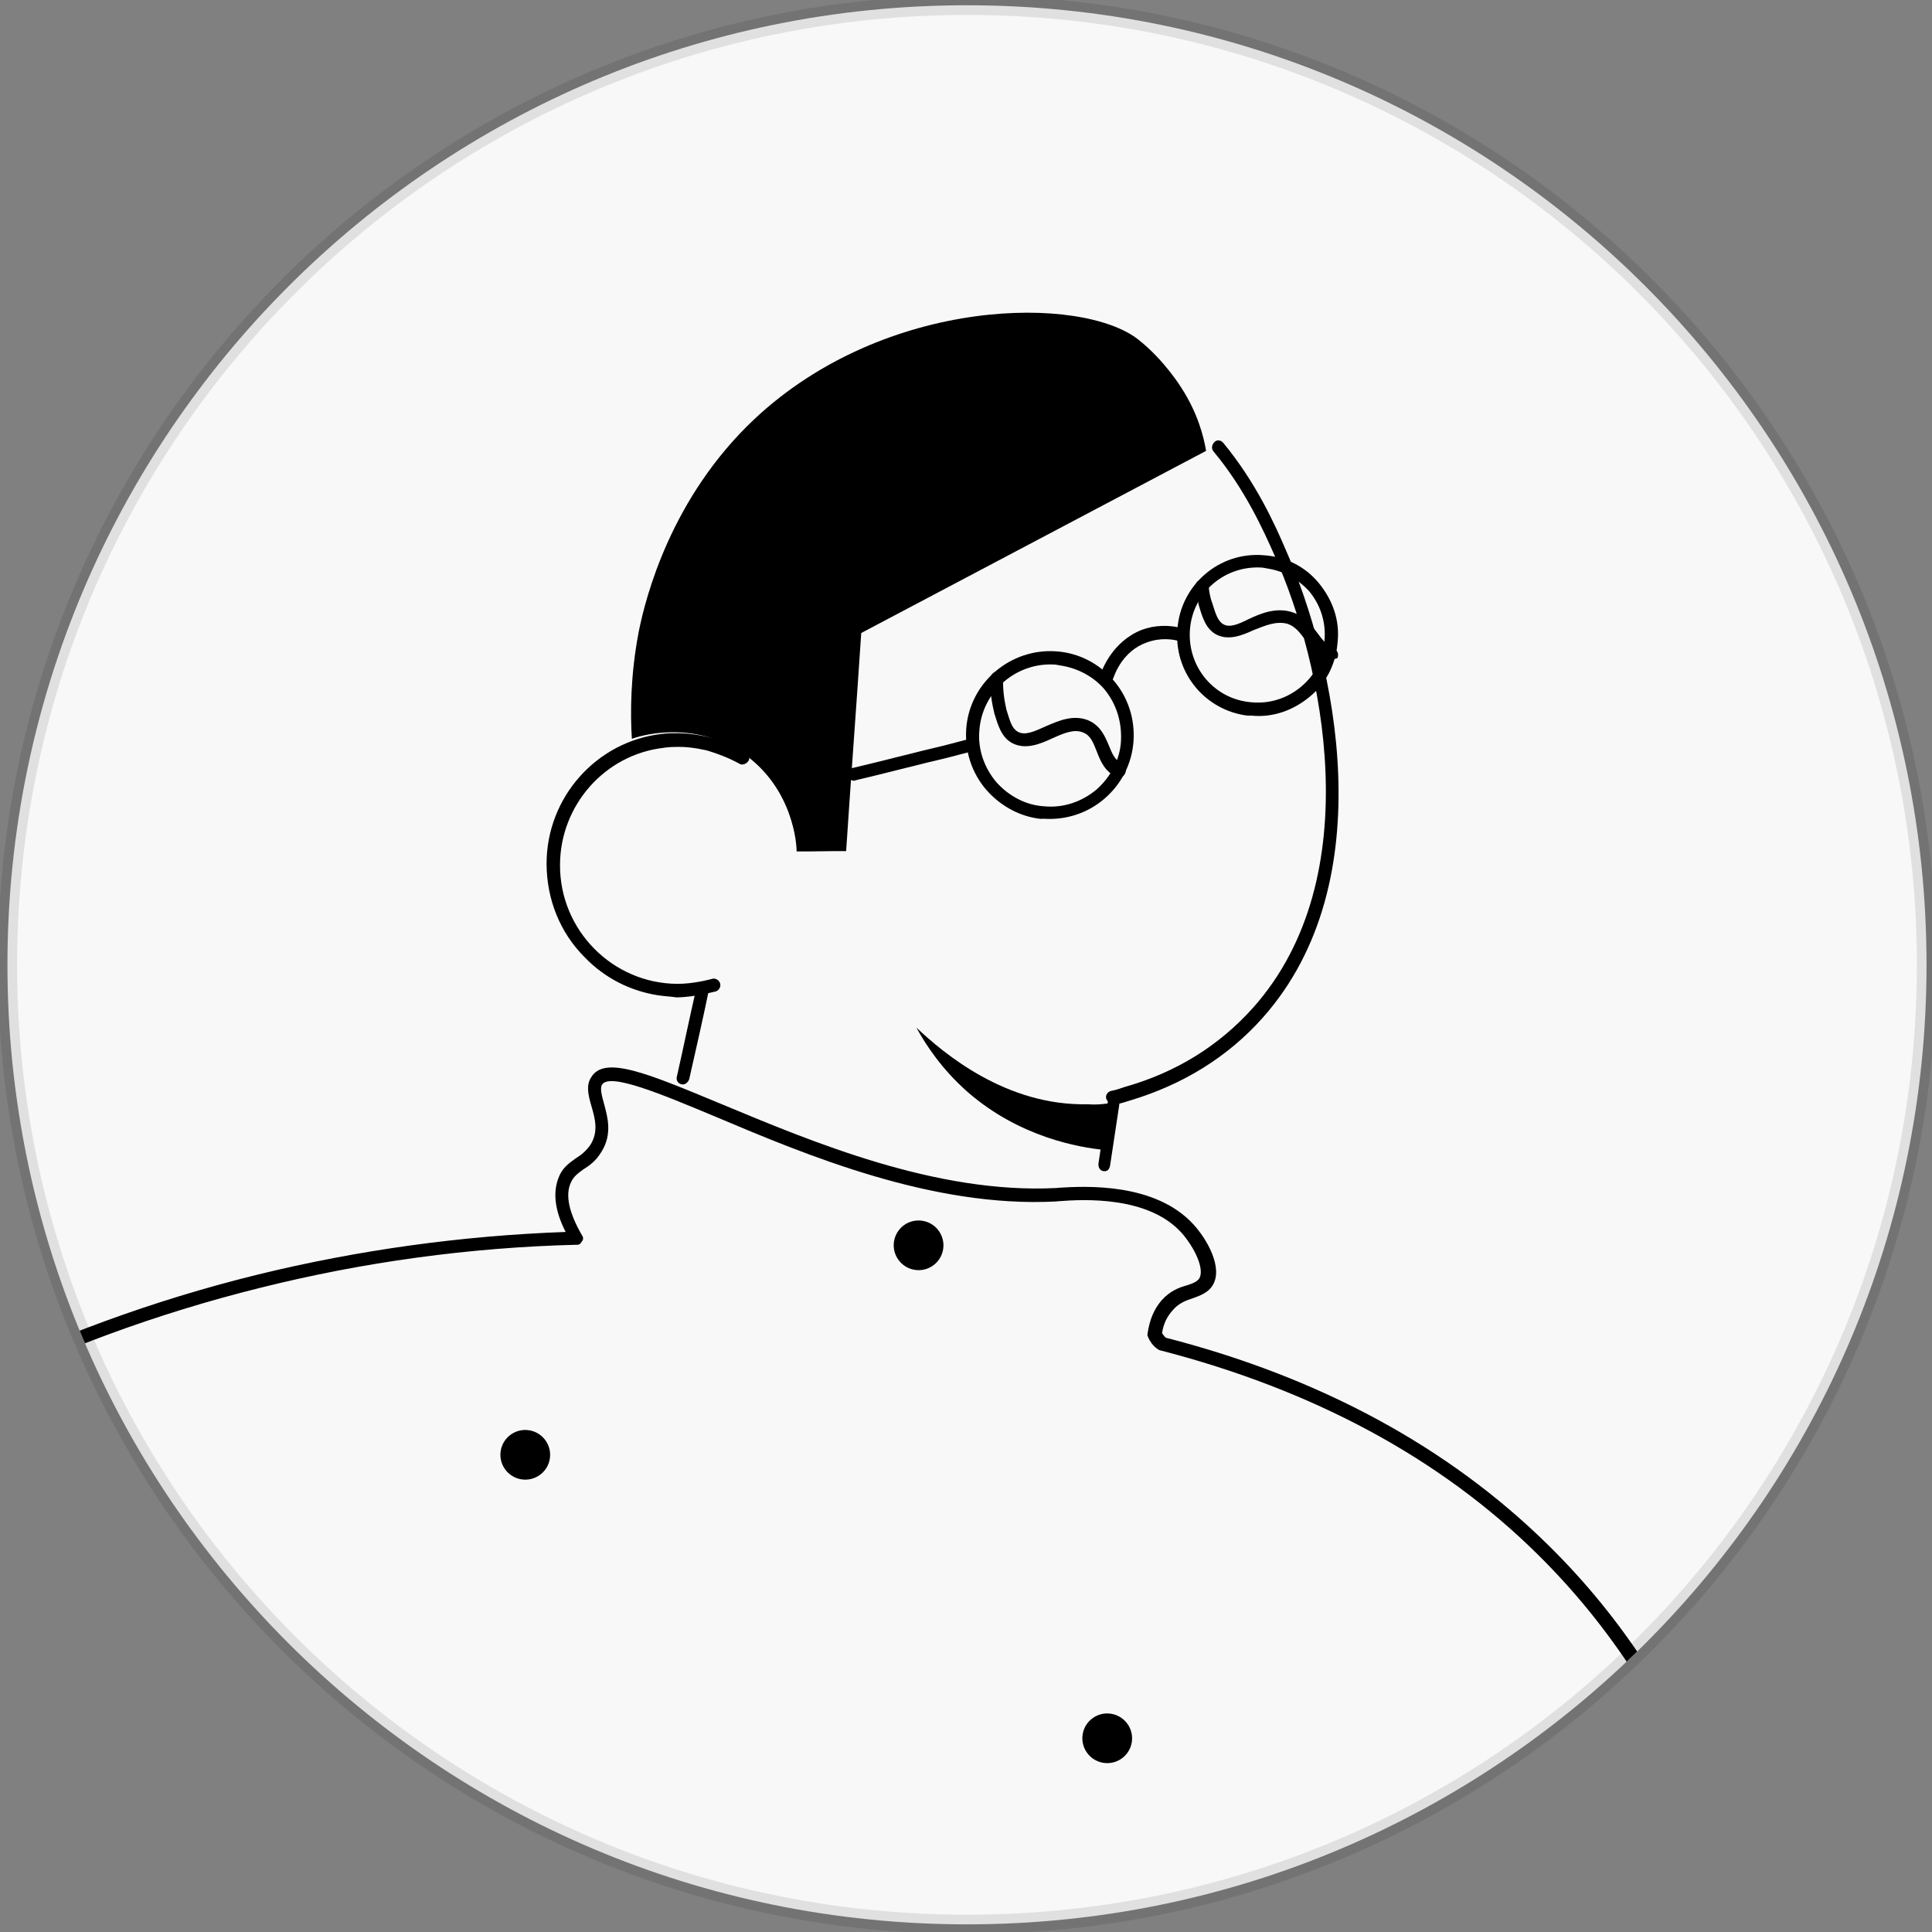 <svg width="200" height="200" viewBox="0 0 200 200" fill="none" xmlns="http://www.w3.org/2000/svg">
<rect x="0" y="0" width="200" height="200" fill="#808080" stroke="none"/>
<g clip-path="url(#clip0_3_14594)">
<path d="M0.771 99.877C0.771 45.017 45.243 0.545 100.103 0.545V0.545C154.962 0.545 199.434 45.017 199.434 99.877V99.877C199.434 154.736 154.962 199.208 100.103 199.208V199.208C45.243 199.208 0.771 154.736 0.771 99.877V99.877Z" fill="#F8F8F8"/>
<path d="M53.928 153.133C55.328 153.382 56.663 152.45 56.91 151.052C57.157 149.653 56.223 148.318 54.823 148.069C53.423 147.821 52.088 148.753 51.841 150.151C51.593 151.55 52.528 152.885 53.928 153.133Z" fill="black"/>
<path d="M114.172 182.479C115.571 182.728 116.907 181.796 117.154 180.397C117.401 178.999 116.466 177.664 115.066 177.415C113.667 177.166 112.331 178.098 112.084 179.497C111.837 180.895 112.772 182.231 114.172 182.479Z" fill="black"/>
<path d="M94.644 131.447C96.044 131.696 97.379 130.763 97.626 129.365C97.873 127.967 96.939 126.631 95.539 126.383C94.139 126.134 92.804 127.066 92.556 128.465C92.309 129.863 93.244 131.198 94.644 131.447Z" fill="black"/>
<path d="M168.439 192.548C169.839 192.796 171.174 191.864 171.421 190.466C171.668 189.067 170.734 187.732 169.334 187.483C167.934 187.235 166.598 188.167 166.351 189.565C166.104 190.964 167.039 192.299 168.439 192.548Z" fill="black"/>
<path d="M22.652 361.394C22.571 361.382 22.571 361.382 22.652 361.394C6.089 356.953 -10.325 351.546 -26.278 345.304C-27.606 344.77 -28.933 344.237 -30.342 343.691C-36.125 341.401 -41.883 338.951 -47.467 336.445C-90.306 317.419 -111.719 307.866 -118.017 290.094C-129.438 257.694 -91.713 219.011 -61.365 187.844L-58.906 185.339C-44.429 170.513 -17.606 142.84 26.697 131.941C37.038 129.412 47.716 127.923 58.556 127.531C57.408 125.295 57.208 123.369 57.861 121.822C58.265 120.814 59 120.35 59.654 119.874C60.202 119.546 60.682 119.126 61.105 118.532C61.976 117.183 61.608 115.808 61.227 114.514C60.903 113.393 60.646 112.366 61.188 111.543C62.545 109.198 67.057 111.127 74.616 114.266C84.045 118.187 96.889 123.622 109.343 122.983L109.679 122.952C112.358 122.788 119.548 122.41 123.525 126.729C124.947 128.265 126.643 131.245 125.536 133.051C125.087 133.806 124.296 134.096 123.505 134.387C122.808 134.609 122.017 134.899 121.406 135.629C120.809 136.279 120.442 137.046 120.293 138.011C120.498 138.29 120.636 138.476 120.717 138.489C136.669 142.589 149.981 149.825 160.205 159.882C176.052 175.416 181.983 195.027 190.93 224.658C193.564 233.383 195.919 242.312 197.774 251.247C197.887 251.593 197.582 251.958 197.233 252.069C196.884 252.181 196.516 251.877 196.404 251.53C194.536 242.676 192.169 233.827 189.534 225.102C180.644 195.645 174.688 176.195 159.14 160.871C149.066 150.92 135.891 143.869 120.182 139.807L120.101 139.794C120.02 139.782 119.247 139.416 118.829 138.363C118.76 138.27 118.785 138.109 118.797 138.029C119.008 136.661 119.425 135.572 120.235 134.625C121.137 133.611 122.103 133.265 122.881 133.055C123.579 132.833 123.94 132.641 124.152 132.344C124.718 131.361 123.652 129.137 122.311 127.613C118.838 123.784 112.147 124.156 109.63 124.345L109.294 124.376C96.504 125.045 83.497 119.586 74 115.572C68.391 113.227 63.094 111.012 62.316 112.293C62.092 112.67 62.304 113.444 62.517 114.218C62.885 115.593 63.434 117.407 62.233 119.282C61.679 120.185 61.025 120.661 60.384 121.057C59.823 121.465 59.356 121.805 59.095 122.424C58.479 123.73 58.935 125.612 60.245 127.873C60.382 128.059 60.426 128.313 60.227 128.529C60.108 128.758 59.921 128.894 59.678 128.857C48.607 129.131 37.593 130.651 26.984 133.303C-16.901 144.184 -43.606 171.628 -57.989 186.386L-60.449 188.891C-90.504 219.774 -127.936 258.172 -116.796 289.705C-110.736 306.864 -89.403 316.405 -47.038 335.275C-41.454 337.781 -35.683 340.151 -29.993 342.509C-28.666 343.042 -27.258 343.588 -25.93 344.122C-10.207 350.246 5.976 355.535 22.203 360.007L26.458 350.694L26.471 350.614C28.487 346.146 30.584 341.69 32.668 337.315L34.149 334.166C37.148 327.625 40.228 321.096 43.227 314.556L43.239 314.475C43.382 314.085 43.812 313.987 44.205 314.129C44.597 314.272 44.697 314.699 44.554 315.089L43.931 314.829L44.542 315.17C41.543 321.71 38.463 328.239 35.464 334.78L33.983 337.929C31.886 342.385 29.87 346.853 27.773 351.308L27.761 351.389L23.269 361.16C23.256 361.24 22.976 361.444 22.652 361.394Z" fill="black"/>
<path d="M194.493 325.79C193.209 325.589 191.857 325.294 190.598 324.931C184.223 323.101 177.743 319.261 171.317 313.436C171.033 313.143 171.014 312.724 171.224 312.425C171.514 312.138 171.927 312.12 172.223 312.332C178.513 317.97 184.834 321.785 190.98 323.495C194.369 324.442 197.843 324.82 201.162 324.592C209.628 324.009 219.796 319.787 251.118 275.187C258.025 265.387 264.728 255.306 271.006 245.325C271.869 243.965 272.733 242.605 273.596 241.245C282.291 227.24 290.634 212.848 298.23 198.504C297.471 197.555 296.792 196.617 296.032 195.668C294.174 193.3 292.316 190.932 290.513 188.739C286.5 183.79 282.314 178.898 278.024 174.155C273.678 169.238 269.146 164.457 264.603 159.758L192.546 259.03C192.336 259.33 191.911 259.429 191.614 259.217C191.318 259.004 191.219 258.573 191.429 258.274L263.893 158.484C263.997 158.334 264.183 158.197 264.423 158.235C264.596 158.179 264.824 158.298 264.972 158.404C269.744 163.222 274.479 168.284 279.042 173.401C283.252 178.131 287.518 183.036 291.531 187.985C293.333 190.178 295.192 192.546 297.05 194.914C297.877 195.957 298.692 197.081 299.52 198.125C299.656 198.312 299.687 198.649 299.569 198.88C291.856 213.454 283.488 228.009 274.608 242.152C273.745 243.512 272.882 244.871 272.018 246.231C265.648 256.281 258.945 266.362 252.038 276.162C220.401 321.211 209.888 325.545 201.089 326.159C199.022 326.251 196.739 326.142 194.493 325.79Z" fill="black"/>
<path d="M68.097 103.028C65.283 102.589 62.604 101.258 60.543 99.112C57.969 96.554 56.601 93.106 56.581 89.453C56.56 82.567 61.73 76.739 68.516 75.974C69.104 75.9 69.599 75.894 70.174 75.901C71.819 75.909 73.483 76.335 73.564 76.348C74.838 76.63 76.076 77.155 77.208 77.829C77.505 78.041 77.684 78.484 77.474 78.783C77.264 79.082 76.825 79.262 76.528 79.05C75.463 78.469 74.375 78.05 73.273 77.712C73.273 77.712 71.69 77.299 70.205 77.316C69.71 77.322 69.215 77.328 68.708 77.414C62.59 78.118 58.002 83.372 57.973 89.505C57.926 96.298 63.426 101.801 70.089 101.847C71.815 101.867 73.707 101.333 73.707 101.333C74.054 101.222 74.431 101.446 74.543 101.796C74.654 102.145 74.431 102.525 74.085 102.636C74.005 102.624 72.019 103.226 70.04 103.249C69.477 103.161 68.741 103.129 68.097 103.028Z" fill="black"/>
<path d="M124.856 46.673C112.986 52.936 101.024 59.266 89.155 65.528C88.661 73.059 88.086 80.577 87.591 88.107C85.859 88.087 84.195 88.159 82.463 88.139C82.481 87.48 82.138 81.639 76.99 78.029C71.68 74.394 66.025 76.246 65.41 76.481C65.242 73.809 65.259 69.925 66.114 65.428C66.846 61.738 69.494 51.482 78.09 43.389C91.702 30.616 112.042 30.547 117.861 35.17C120.587 37.329 122.302 40.158 122.302 40.158C123.973 42.733 124.594 45.144 124.856 46.673Z" fill="black"/>
<path d="M128.719 74.018C124.524 73.277 121.524 69.479 121.886 65.131C122.211 60.531 126.252 57.078 130.833 57.479C133.092 57.633 135.117 58.644 136.526 60.363C137.935 62.083 138.707 64.18 138.472 66.426C138.316 68.686 137.304 70.713 135.584 72.126C133.865 73.538 131.769 74.311 129.524 74.078C129.194 74.102 128.956 74.06 128.719 74.018ZM131.4 58.886C131.163 58.844 130.925 58.802 130.688 58.76C126.819 58.486 123.459 61.324 123.181 65.196C122.902 69.069 125.735 72.429 129.605 72.704C131.453 72.867 133.27 72.289 134.71 71.072C136.15 69.856 137.013 68.211 137.112 66.268C137.277 64.418 136.701 62.6 135.487 61.16C134.389 59.986 132.983 59.166 131.4 58.886Z" fill="black"/>
<path d="M107.198 84.693C105.22 84.344 103.446 83.295 102.088 81.748C100.6 80.014 99.856 77.759 100.026 75.419C100.38 70.662 104.606 67.078 109.36 67.427C111.698 67.595 113.788 68.699 115.276 70.433C116.765 72.166 117.508 74.422 117.338 76.761C117.169 79.101 116.063 81.193 114.329 82.684C112.596 84.176 110.341 84.921 108.004 84.754C107.753 84.791 107.515 84.749 107.198 84.693ZM109.992 68.928C109.755 68.886 109.517 68.844 109.28 68.802C105.252 68.499 101.692 71.547 101.386 75.578C101.207 77.507 101.848 79.418 103.127 80.951C104.421 82.405 106.208 83.374 108.149 83.472C110.077 83.649 111.987 83.006 113.52 81.724C114.974 80.429 115.944 78.639 116.044 76.696C116.143 74.753 115.581 72.856 114.302 71.323C113.218 70.069 111.654 69.221 109.992 68.928Z" fill="black"/>
<path d="M114.412 70.732L114.332 70.718C113.949 70.57 113.766 70.213 113.916 69.832C114.094 69.294 115.184 66.393 118.184 65.208C119.504 64.706 121.072 64.654 122.476 65.061C122.874 65.131 123.042 65.567 122.986 65.882C122.916 66.277 122.556 66.458 122.158 66.388C121.456 66.185 120.183 65.963 118.69 66.516C116.237 67.39 115.404 69.766 115.24 70.226C115.105 70.527 114.73 70.787 114.412 70.732Z" fill="black"/>
<path d="M88.309 80.813C88.067 80.773 87.853 80.577 87.734 80.317C87.628 79.979 87.858 79.617 88.209 79.515C91.414 78.764 94.553 77.921 97.759 77.17L100.198 76.532C100.548 76.43 100.923 76.653 101.029 76.99C101.135 77.328 100.905 77.69 100.554 77.793L98.116 78.43C94.91 79.181 91.771 80.024 88.565 80.775C88.565 80.775 88.471 80.839 88.309 80.813Z" fill="black"/>
<path d="M115.771 80.461C115.69 80.447 115.61 80.434 115.61 80.434C114.379 79.906 113.917 78.784 113.521 77.753C113.178 76.891 112.901 76.122 112.125 75.831C111.201 75.435 110.125 75.897 108.954 76.424C107.689 77.016 106.168 77.645 104.804 76.934C103.667 76.342 103.314 75.077 102.946 73.89C102.658 72.717 102.465 71.479 102.527 70.203L102.541 70.125C102.611 69.735 102.988 69.477 103.31 69.531C103.632 69.585 103.911 69.873 103.842 70.263C103.808 71.382 103.948 72.451 104.183 73.455C104.551 74.641 104.747 75.398 105.349 75.74C106.097 76.187 107.093 75.711 108.264 75.184C109.61 74.606 111.05 73.963 112.603 74.545C113.914 75.086 114.376 76.208 114.786 77.161C115.129 78.022 115.42 78.714 116.182 79.083C116.49 79.215 116.609 79.476 116.553 79.788C116.47 80.256 116.173 80.528 115.771 80.461Z" fill="black"/>
<path d="M137.49 68.367C137.409 68.354 137.328 68.341 137.328 68.341C136.249 67.849 135.657 66.957 135.119 66.233C134.58 65.51 134.109 64.877 133.327 64.591C132.139 64.241 130.963 64.767 129.8 65.217C128.529 65.808 127.191 66.309 125.964 65.713C124.817 65.13 124.456 63.878 124.094 62.625C123.961 61.967 123.814 61.386 123.761 60.741C123.749 60.341 123.965 60.057 124.384 60.045C124.803 60.033 125.099 60.24 125.112 60.64C125.178 61.208 125.244 61.776 125.472 62.37C125.848 63.545 126.048 64.294 126.655 64.63C127.262 64.967 128.06 64.698 129.249 64.093C130.52 63.502 132.143 62.808 133.87 63.405C135.124 63.846 135.798 64.751 136.403 65.565C136.874 66.198 137.345 66.831 138.114 67.194C138.506 67.337 138.599 67.75 138.45 68.124C138.098 68.226 137.814 68.419 137.49 68.367Z" fill="black"/>
<path d="M115.061 114.265C114.833 114.222 114.632 114.017 114.519 113.745C114.419 113.392 114.636 113.015 115.041 112.924C115.523 112.848 115.941 112.676 116.436 112.519C121.76 111.015 126.19 108.256 129.713 104.325C141.822 90.731 136.858 68.494 131.963 57.548C130.759 54.815 128.851 50.613 125.637 46.751C125.372 46.45 125.437 46.045 125.717 45.763C125.997 45.481 126.376 45.553 126.641 45.853C129.981 49.907 131.951 54.205 133.143 57.019C138.138 68.318 143.314 91.179 130.722 105.35C127.097 109.429 122.413 112.307 116.911 113.945C116.417 114.102 115.922 114.26 115.441 114.336C115.213 114.293 115.137 114.279 115.061 114.265Z" fill="black"/>
<path d="M114.211 121.232C113.835 121.163 113.659 120.795 113.72 120.388L114.658 114.188C114.72 113.78 115.07 113.509 115.371 113.565C115.672 113.62 115.923 114.001 115.861 114.409L114.923 120.609C114.849 121.098 114.586 121.301 114.211 121.232Z" fill="black"/>
<path d="M70.568 112.251C70.192 112.182 69.941 111.8 70.079 111.407C70.791 108.27 71.428 105.12 72.103 102.228C72.165 101.821 72.504 101.632 72.88 101.702C73.256 101.772 73.432 102.14 73.37 102.547C72.77 105.453 72.057 108.589 71.345 111.725C71.22 112.037 70.944 112.321 70.568 112.251Z" fill="black"/>
<path d="M115.314 114.122C114.948 115.731 114.568 117.416 114.283 119.038C111.747 118.778 105.597 117.762 100.18 113.053C97.512 110.705 95.869 108.209 94.86 106.373C97.716 109.07 104.171 114.507 112.616 114.312C113.52 114.382 114.45 114.298 115.314 114.122Z" fill="black"/>
</g>
<path d="M100.103 198.208C45.796 198.208 1.771 154.184 1.771 99.877H-0.229C-0.229 155.288 44.691 200.208 100.103 200.208V198.208ZM198.434 99.877C198.434 154.184 154.41 198.208 100.103 198.208V200.208C155.514 200.208 200.434 155.288 200.434 99.877H198.434ZM100.103 1.545C154.41 1.545 198.434 45.569 198.434 99.877H200.434C200.434 44.465 155.514 -0.455 100.103 -0.455V1.545ZM100.103 -0.455C44.691 -0.455 -0.229 44.465 -0.229 99.877H1.771C1.771 45.569 45.796 1.545 100.103 1.545V-0.455Z" fill="black" fill-opacity="0.1"/>
<defs>
<clipPath id="clip0_3_14594">
<path d="M0.771 99.877C0.771 45.017 45.243 0.545 100.103 0.545V0.545C154.962 0.545 199.434 45.017 199.434 99.877V99.877C199.434 154.736 154.962 199.208 100.103 199.208V199.208C45.243 199.208 0.771 154.736 0.771 99.877V99.877Z" fill="white"/>
</clipPath>
</defs>
</svg>
